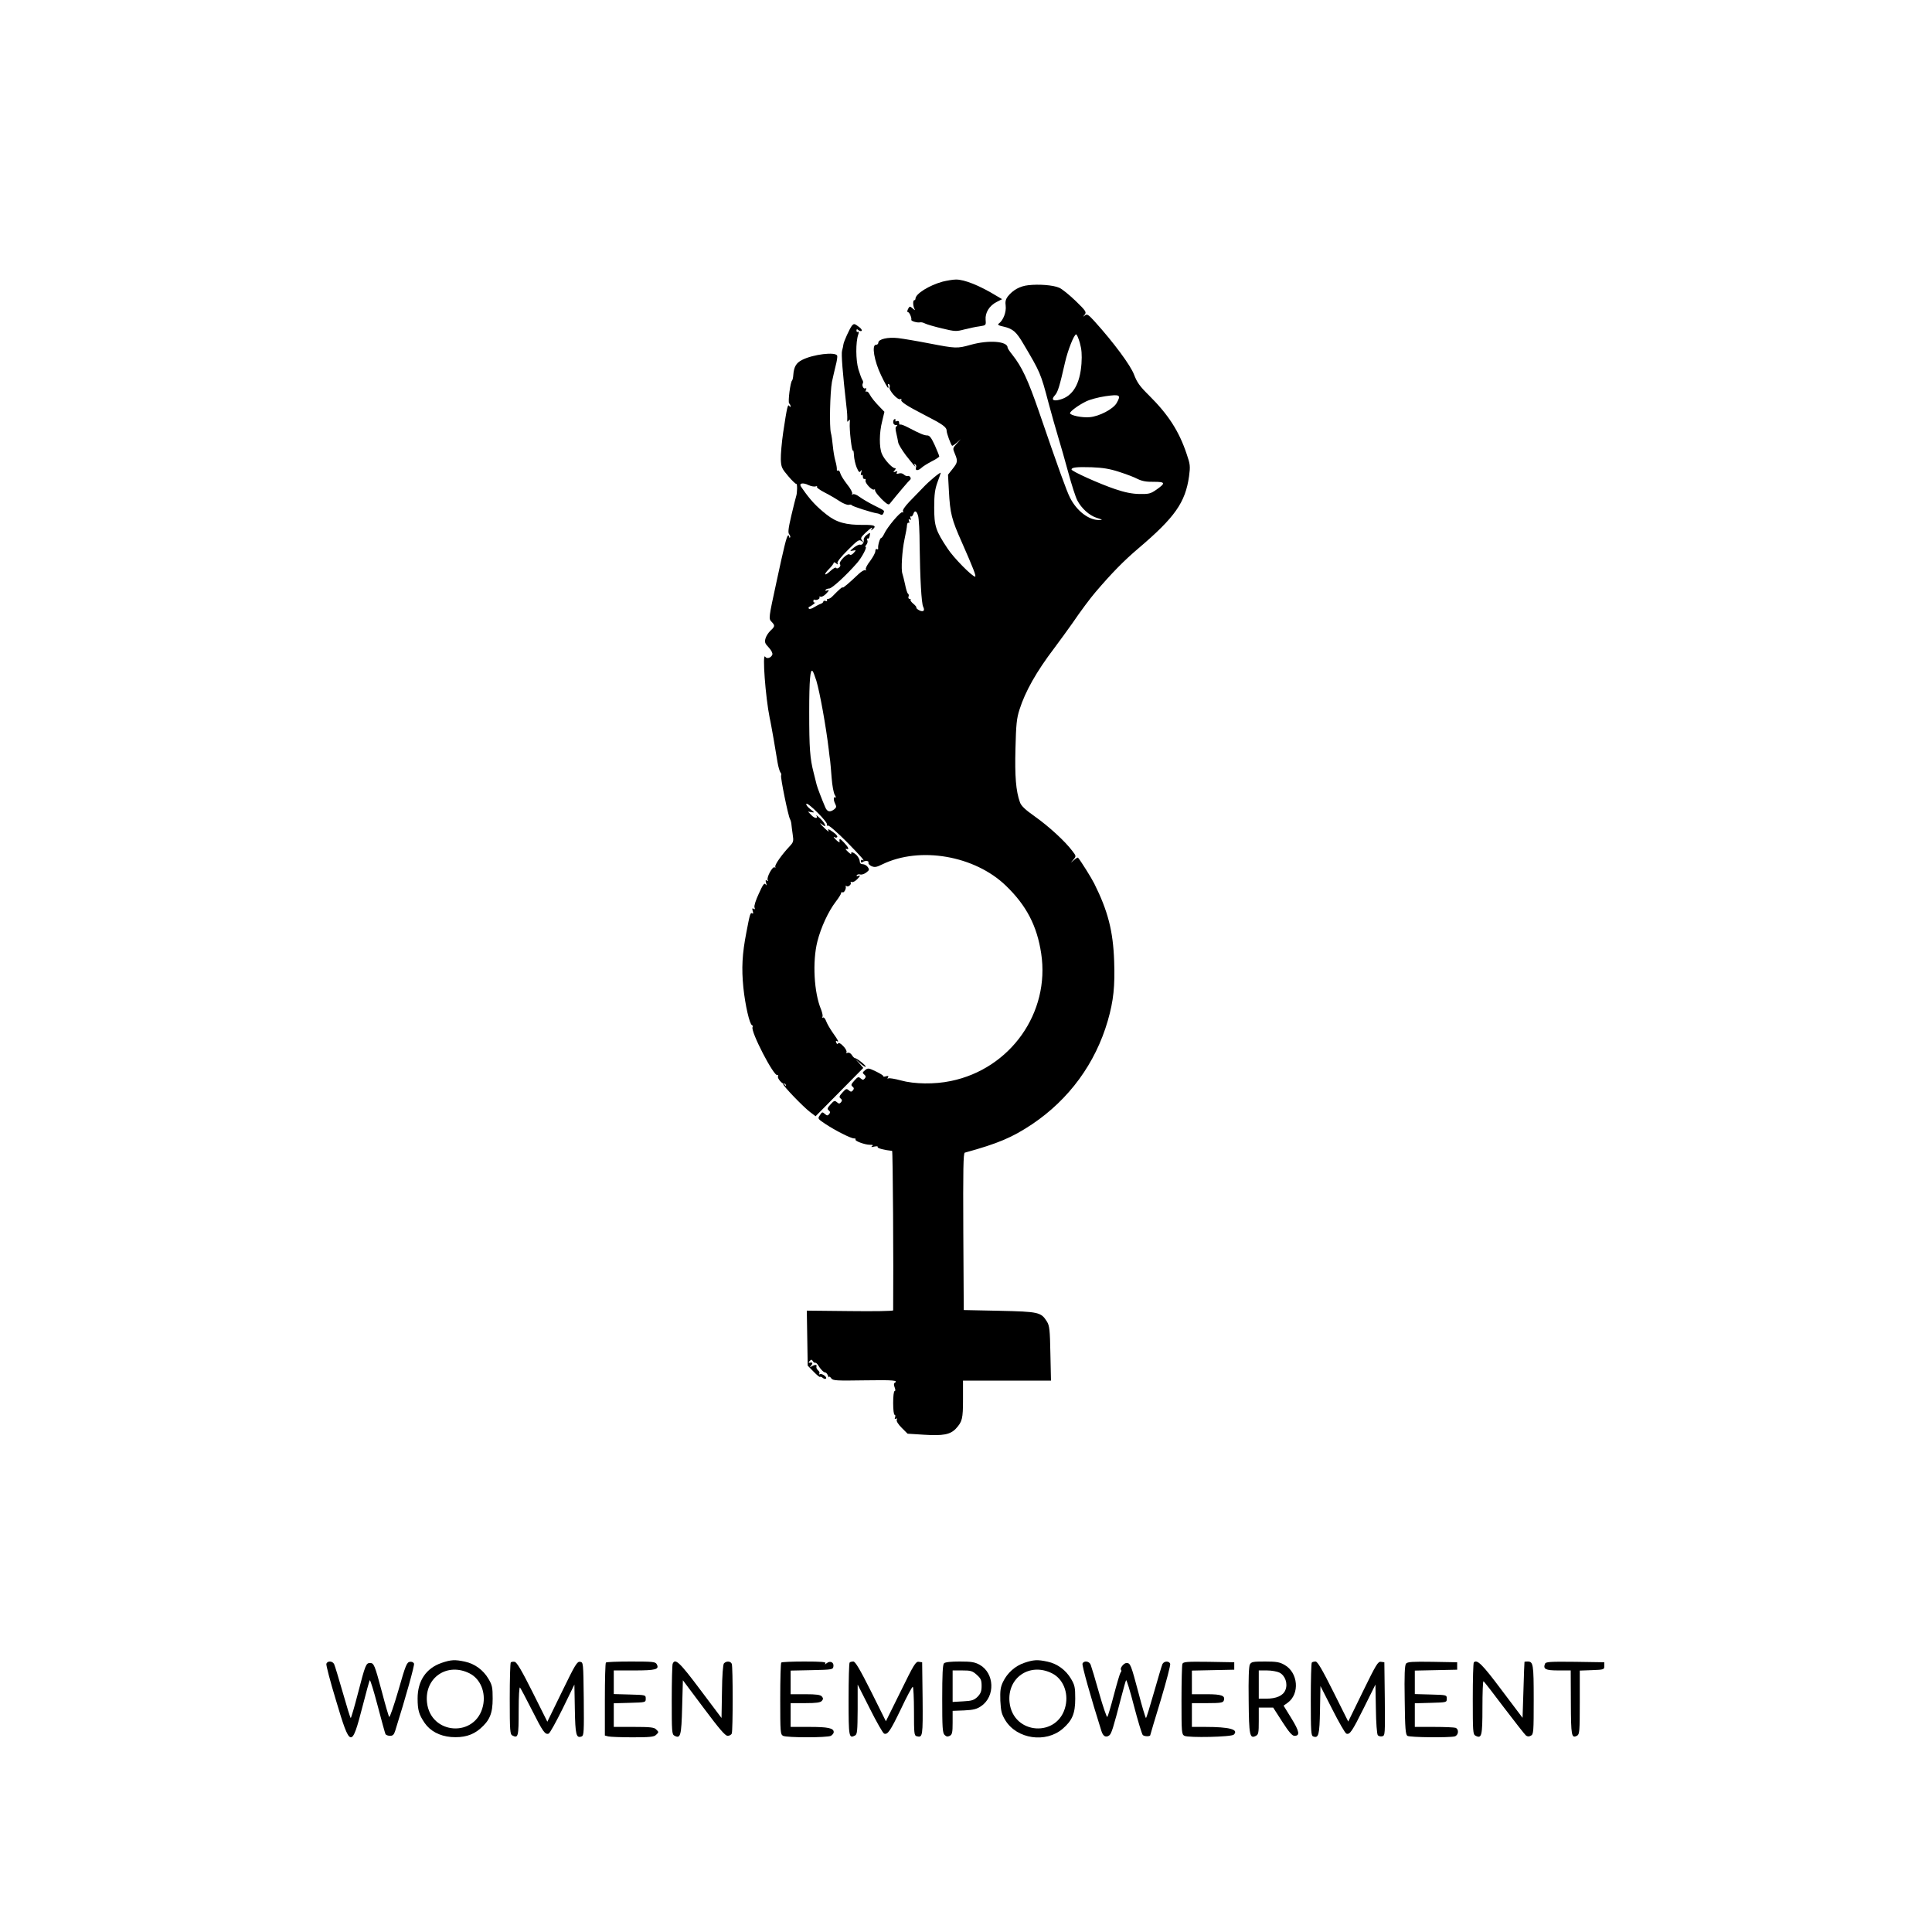 <?xml version="1.0" standalone="no"?>
<!DOCTYPE svg PUBLIC "-//W3C//DTD SVG 20010904//EN"
 "http://www.w3.org/TR/2001/REC-SVG-20010904/DTD/svg10.dtd">
<svg version="1.0" xmlns="http://www.w3.org/2000/svg"
 width="1300pt" height="1300pt" viewBox="0 0 1300 1300"
 preserveAspectRatio="xMidYMid meet">
<g transform="translate(0,1300) scale(0.1,-0.1)"
fill="#000000" stroke="none">
<path d="M6343 11105 c-91 -25 -183 -82 -183 -115 0 -6 -4 -10 -8 -10 -11 0
-9 -41 2 -60 6 -10 2 -8 -11 3 -21 18 -22 18 -33 -2 -6 -13 -7 -21 -1 -21 10
0 27 -39 23 -52 -2 -9 40 -21 59 -17 8 2 23 -2 34 -8 12 -6 63 -21 114 -33 87
-21 96 -21 149 -7 32 8 77 18 102 21 45 7 45 7 42 44 -4 48 25 95 74 120 l37
19 -34 20 c-116 71 -220 113 -277 112 -20 0 -60 -7 -89 -14z"/>
<path d="M6920 11081 c-57 -6 -104 -32 -139 -76 -14 -19 -18 -35 -14 -63 5
-41 -16 -97 -45 -118 -12 -9 -6 -14 36 -23 59 -15 81 -34 129 -116 112 -189
116 -197 168 -395 20 -74 49 -178 65 -230 16 -52 47 -161 69 -242 22 -81 49
-165 60 -185 28 -54 81 -102 132 -118 40 -12 41 -14 14 -14 -69 -1 -150 61
-195 150 -22 42 -79 200 -209 579 -75 217 -115 302 -180 384 -17 21 -31 42
-31 47 0 43 -126 53 -248 19 -92 -26 -101 -25 -278 9 -82 16 -177 32 -211 36
-69 8 -133 -7 -133 -31 0 -8 -7 -14 -16 -14 -30 0 -12 -109 35 -206 22 -46 43
-84 47 -84 3 0 3 7 0 16 -3 9 -2 12 5 9 6 -4 8 -13 5 -21 -7 -19 53 -87 71
-80 8 3 12 2 8 -3 -8 -13 33 -40 159 -105 121 -62 146 -80 146 -106 0 -16 27
-89 36 -99 2 -3 16 6 32 20 l27 24 -28 -31 c-27 -30 -27 -31 -12 -67 21 -50
19 -59 -15 -102 l-31 -39 6 -110 c8 -151 18 -190 87 -345 78 -177 99 -231 89
-231 -19 0 -144 126 -185 189 -80 120 -90 151 -90 276 0 88 5 122 22 170 12
32 22 61 22 63 0 9 -78 -55 -118 -98 -24 -25 -66 -68 -94 -97 -30 -32 -47 -57
-42 -64 4 -7 3 -9 -4 -6 -11 8 -103 -101 -123 -146 -7 -15 -16 -27 -20 -27 -8
0 -23 -50 -20 -69 1 -7 -2 -10 -8 -6 -7 3 -11 -2 -11 -14 0 -11 -16 -40 -35
-66 -20 -25 -33 -51 -29 -57 4 -6 3 -8 -4 -5 -5 4 -26 -8 -44 -25 -67 -64
-108 -98 -108 -91 0 7 -23 -13 -68 -59 -9 -10 -22 -18 -30 -18 -7 0 -10 -4 -7
-10 3 -6 -1 -7 -9 -4 -9 3 -16 2 -16 -4 0 -5 -8 -12 -17 -15 -10 -3 -30 -14
-45 -23 -15 -10 -31 -14 -35 -10 -4 5 -3 11 3 13 6 2 20 11 30 19 10 9 14 13
8 10 -6 -3 -11 1 -11 9 0 8 4 12 8 10 11 -8 40 6 33 16 -3 5 1 6 8 4 8 -3 25
7 38 21 20 21 21 26 7 21 -11 -4 -16 -3 -12 3 3 6 15 10 25 10 18 0 115 89
188 173 32 37 69 107 56 107 -4 0 -1 7 6 15 7 8 10 22 6 30 -3 9 -2 14 3 11 5
-3 11 5 13 18 5 24 4 24 -18 8 -13 -9 -23 -24 -22 -32 3 -21 -10 -40 -25 -35
-7 2 -25 -7 -42 -20 -28 -23 -29 -25 -6 -20 23 4 23 4 5 -16 -11 -12 -21 -16
-27 -10 -13 13 -77 -50 -65 -65 5 -7 3 -16 -6 -23 -9 -7 -17 -8 -20 -2 -3 5
-20 -4 -37 -20 -42 -39 -51 -28 -10 13 17 17 31 36 31 41 0 5 7 4 15 -3 13
-11 15 -10 10 1 -3 8 25 44 70 88 67 67 76 73 92 60 16 -13 17 -12 4 4 -12 15
-9 21 23 52 39 36 53 44 40 23 -5 -9 -3 -9 9 1 27 22 11 30 -61 29 -120 -1
-183 16 -252 71 -67 53 -107 96 -158 169 -20 27 -21 33 -8 38 8 3 29 -1 46
-10 17 -8 39 -12 48 -9 9 3 14 2 9 -2 -4 -5 19 -22 50 -38 32 -16 78 -43 102
-59 24 -16 52 -27 62 -25 10 3 19 1 21 -3 3 -7 134 -49 168 -54 9 -1 20 -5 27
-9 6 -4 14 0 17 9 8 20 14 15 -64 54 -36 18 -79 44 -97 57 -18 14 -37 21 -44
17 -8 -4 -9 -3 -5 4 4 6 -11 35 -34 63 -22 28 -43 62 -46 75 -3 13 -10 21 -16
18 -5 -3 -8 0 -7 7 1 8 -3 34 -10 58 -7 24 -14 69 -17 100 -3 31 -8 70 -13 88
-11 41 -6 272 7 343 6 30 18 79 25 109 8 30 13 61 10 68 -11 27 -162 9 -236
-29 -40 -20 -55 -47 -59 -101 -1 -18 -5 -34 -8 -37 -12 -10 -29 -145 -20 -154
6 -6 10 -15 10 -21 0 -5 -4 -4 -9 3 -10 16 -15 -5 -41 -177 -10 -68 -17 -150
-16 -182 2 -53 7 -62 50 -113 26 -31 51 -54 54 -52 8 5 7 -63 -1 -84 -3 -8
-17 -66 -32 -128 -21 -90 -24 -117 -14 -128 6 -8 9 -17 5 -21 -3 -3 -6 -1 -6
6 0 7 -4 10 -8 7 -9 -5 -27 -78 -77 -311 -53 -245 -54 -248 -33 -269 24 -25
23 -31 -7 -59 -14 -13 -29 -36 -34 -53 -7 -25 -4 -34 22 -61 18 -20 27 -38 24
-48 -9 -22 -37 -31 -48 -14 -21 32 2 -274 30 -411 6 -25 17 -90 27 -145 9 -55
21 -125 26 -155 5 -30 14 -60 19 -67 6 -6 8 -16 5 -21 -6 -10 48 -275 60 -294
4 -7 8 -21 9 -32 1 -12 5 -43 9 -71 7 -46 5 -52 -21 -80 -52 -55 -103 -127
-96 -138 3 -6 1 -7 -5 -3 -14 8 -56 -70 -46 -86 5 -7 3 -8 -6 -3 -9 6 -10 1
-5 -16 5 -18 4 -20 -4 -9 -8 11 -18 -3 -45 -63 -21 -45 -33 -83 -29 -93 5 -12
3 -15 -6 -9 -10 6 -11 2 -6 -15 5 -15 3 -20 -3 -16 -13 8 -16 -3 -40 -129 -28
-144 -33 -240 -20 -370 12 -117 42 -248 58 -253 5 -2 7 -8 4 -13 -16 -26 145
-337 167 -323 5 3 6 -1 4 -9 -6 -13 31 -55 43 -49 4 2 8 -2 10 -10 2 -9 0 -8
-7 2 -6 8 -11 10 -11 5 0 -13 134 -152 181 -188 l37 -28 161 163 160 162 -27
31 -27 30 32 -29 c18 -16 35 -27 38 -24 6 6 -59 58 -72 58 -4 0 -14 9 -21 21
-8 12 -19 18 -28 15 -9 -4 -12 -2 -8 5 3 6 -6 24 -22 40 -17 18 -30 25 -35 18
-4 -7 -8 -5 -12 6 -4 9 -3 13 3 10 18 -11 11 4 -25 54 -19 27 -40 63 -46 80
-6 17 -16 28 -22 24 -6 -3 -7 -1 -3 5 4 6 -1 28 -9 49 -48 114 -59 323 -25
458 24 95 74 203 124 268 20 26 36 52 36 58 0 5 4 8 9 5 10 -6 26 23 22 39 -2
6 1 7 5 3 9 -10 36 11 28 23 -3 5 1 6 8 4 8 -3 25 7 38 21 20 21 21 26 7 21
-11 -4 -16 -3 -12 4 4 5 14 8 23 5 10 -3 28 3 41 13 21 16 22 20 10 37 -8 11
-23 19 -34 19 -13 0 -20 7 -20 20 0 10 -9 28 -20 40 -22 21 -42 27 -37 10 2
-5 -6 -1 -17 9 -23 21 -26 27 -12 23 17 -4 10 12 -20 44 -27 29 -34 30 -29 4
1 -5 -8 -1 -19 9 -22 20 -28 32 -12 21 5 -3 12 -1 15 3 3 5 -8 19 -24 30 -33
25 -45 28 -34 10 4 -7 -7 0 -24 16 -32 30 -45 49 -18 27 31 -26 21 6 -12 39
-20 19 -33 29 -29 23 15 -23 -11 -22 -33 2 l-23 24 24 -4 c22 -4 21 -2 -9 21
-18 14 -30 30 -26 35 8 14 145 -123 139 -139 -3 -7 0 -10 6 -7 6 4 62 -45 125
-108 100 -102 133 -140 106 -123 -5 3 -9 -1 -9 -9 0 -9 4 -11 11 -6 16 12 45
10 40 -4 -3 -6 7 -17 20 -23 21 -9 33 -8 73 12 253 123 622 59 832 -144 138
-133 209 -270 237 -455 61 -399 -207 -777 -608 -859 -109 -23 -246 -21 -336 4
-40 11 -78 17 -84 14 -7 -5 -8 -2 -3 6 6 10 3 12 -13 8 -12 -4 -20 -3 -18 0 2
4 -20 18 -49 32 -50 24 -55 25 -74 9 -18 -15 -19 -18 -6 -29 12 -10 13 -16 4
-27 -10 -11 -14 -11 -28 1 -14 12 -19 11 -42 -15 -22 -24 -24 -31 -13 -40 11
-9 12 -15 3 -26 -10 -11 -14 -11 -28 1 -14 12 -19 11 -42 -15 -22 -24 -24 -31
-13 -40 11 -9 12 -15 3 -26 -10 -11 -14 -11 -28 1 -14 12 -19 11 -42 -15 -22
-24 -24 -31 -13 -40 11 -9 12 -15 3 -26 -10 -11 -14 -11 -29 2 -16 14 -19 14
-33 -9 -16 -23 -15 -24 37 -59 68 -45 171 -97 192 -97 10 0 14 -3 11 -7 -10
-9 62 -36 96 -36 21 0 25 -2 15 -9 -9 -7 -4 -8 15 -3 17 3 26 2 23 -3 -5 -8
46 -21 97 -26 5 -1 10 -772 7 -1073 0 -5 -131 -7 -291 -5 l-290 3 3 -185 3
-185 39 -40 c22 -23 42 -39 44 -36 3 3 11 0 19 -7 7 -6 17 -8 21 -4 10 10 -28
37 -41 29 -6 -3 -7 -1 -4 4 4 6 0 16 -9 23 -8 7 -13 19 -10 26 5 13 -11 13
-34 -1 -13 -8 -13 -7 -1 8 13 16 8 22 -14 17 -5 -1 -4 4 3 12 11 11 14 11 21
0 5 -8 12 -13 17 -12 4 2 13 -6 19 -16 15 -26 37 -49 48 -49 6 0 13 -9 18 -20
4 -11 8 -16 8 -11 1 6 7 2 14 -8 12 -16 32 -17 225 -14 195 3 229 0 202 -17
-6 -4 -6 -15 0 -30 6 -16 6 -25 0 -25 -6 0 -10 -35 -10 -80 0 -45 4 -80 10
-80 5 0 6 -7 3 -17 -4 -11 -3 -14 5 -9 8 4 10 2 6 -8 -3 -9 10 -30 34 -54 l39
-39 111 -7 c128 -8 176 1 214 41 43 47 48 66 48 197 l0 126 296 0 296 0 -4
182 c-3 160 -6 187 -23 215 -40 64 -55 67 -320 73 l-240 5 -3 528 c-2 417 0
528 10 531 225 62 319 102 454 192 248 167 425 409 508 695 39 135 49 233 43
403 -7 201 -42 337 -134 521 -20 40 -91 153 -109 174 -2 2 -14 -4 -26 -15
l-23 -19 19 22 c18 22 18 23 -9 58 -48 64 -157 164 -250 230 -67 47 -94 73
-102 97 -27 76 -35 173 -30 362 4 161 8 202 27 261 39 123 114 256 235 415 39
52 93 127 120 165 57 84 121 169 155 209 110 129 191 212 290 296 246 209 316
309 341 485 9 68 8 80 -16 150 -51 153 -123 265 -254 395 -62 61 -80 87 -100
139 -23 62 -136 215 -266 359 -41 45 -50 51 -64 40 -14 -12 -15 -11 -2 5 13
17 8 25 -62 93 -43 41 -92 81 -110 88 -41 18 -137 25 -207 17z m346 -388 c12
-43 15 -78 11 -140 -10 -137 -58 -219 -145 -242 -46 -13 -61 0 -34 29 20 21
32 62 68 220 18 81 61 190 75 190 5 0 16 -26 25 -57z m247 -406 c-24 -40 -115
-88 -180 -94 -51 -5 -133 12 -133 27 0 12 55 53 108 79 24 12 82 28 130 35 99
14 107 9 75 -47z m17 -462 c47 -15 103 -36 125 -48 29 -14 58 -20 108 -19 79
0 82 -8 18 -53 -39 -27 -50 -30 -114 -29 -51 1 -99 11 -164 33 -104 35 -293
120 -293 132 0 14 34 18 135 15 75 -3 121 -10 185 -31z m-1352 -297 c5 -18 10
-107 10 -198 3 -219 12 -391 24 -413 13 -26 1 -37 -26 -24 -13 7 -22 15 -20
19 2 3 -7 15 -21 26 -13 11 -21 22 -18 26 3 3 1 6 -6 6 -7 0 -11 7 -8 15 4 8
2 17 -3 20 -5 3 -14 31 -20 63 -7 31 -15 64 -18 72 -10 27 -2 155 14 230 9 41
17 85 17 97 1 11 6 19 11 15 5 -3 6 2 3 12 -5 11 -3 15 5 10 8 -5 9 -2 5 10
-4 9 -3 14 2 11 5 -3 12 4 16 15 9 29 23 24 33 -12z m-685 -1108 c24 -81 65
-309 83 -460 3 -30 8 -66 10 -80 2 -14 6 -65 10 -115 4 -52 13 -100 21 -114 8
-13 10 -20 4 -17 -14 9 -14 -19 0 -45 8 -17 7 -23 -8 -35 -28 -21 -47 -17 -60
14 -22 51 -55 137 -58 152 -2 8 -11 44 -20 80 -25 97 -30 163 -30 410 0 213 7
294 23 274 5 -5 15 -34 25 -64z"/>
<path d="M5732 10808 c-15 -19 -55 -107 -57 -126 -1 -9 -5 -28 -9 -42 -6 -22
3 -142 30 -380 4 -30 6 -66 5 -80 -1 -20 1 -22 9 -10 8 11 10 8 8 -15 -4 -44
14 -198 21 -187 3 6 6 -9 7 -31 1 -23 9 -60 18 -82 14 -32 19 -37 27 -25 8 11
9 9 4 -9 -5 -14 -3 -21 3 -17 5 3 9 -2 8 -12 0 -9 4 -16 11 -15 7 2 10 -3 7
-10 -6 -16 44 -69 57 -61 5 3 8 1 7 -4 -3 -10 35 -55 70 -84 17 -14 24 -15 31
-5 52 65 127 153 134 158 13 9 -2 31 -16 26 -7 -2 -18 3 -25 10 -8 8 -23 11
-34 7 -15 -4 -18 -3 -13 7 6 9 3 11 -10 5 -15 -5 -16 -4 -5 9 9 11 9 15 1 15
-18 0 -72 59 -87 96 -19 44 -18 143 2 220 l15 63 -28 29 c-36 37 -59 65 -73
91 -6 12 -15 19 -20 16 -6 -4 -7 1 -3 11 4 11 2 15 -4 11 -12 -8 -26 20 -17
34 3 6 2 15 -3 22 -5 7 -17 39 -27 72 -18 62 -19 182 -1 234 5 15 5 22 -2 18
-5 -3 -10 0 -10 8 0 11 4 12 14 3 7 -6 17 -8 21 -4 4 4 -4 16 -18 26 -30 23
-34 24 -48 8z"/>
<path d="M6010 10160 c0 -12 7 -20 18 -20 11 0 13 -3 5 -8 -9 -5 -9 -18 -2
-47 5 -22 11 -50 13 -63 2 -12 25 -50 51 -85 53 -67 73 -91 60 -68 -5 9 -4 12
3 7 6 -4 9 -13 6 -20 -9 -23 12 -26 35 -5 11 11 44 31 71 45 28 14 50 29 50
33 0 5 -14 38 -30 75 -23 50 -35 66 -50 66 -21 0 -48 11 -130 54 -25 13 -48
22 -52 19 -5 -2 -8 3 -8 12 0 11 -5 15 -16 11 -8 -3 -12 -2 -9 4 3 6 1 10 -4
10 -6 0 -11 -9 -11 -20z"/>
<path d="M2972 1811 c-105 -36 -162 -121 -162 -239 0 -79 9 -109 47 -165 38
-55 100 -88 178 -95 83 -6 143 11 195 55 65 56 85 103 85 203 0 75 -3 91 -28
133 -35 60 -93 102 -158 116 -68 15 -95 13 -157 -8z m188 -71 c73 -37 110
-128 90 -218 -48 -216 -354 -197 -377 24 -17 166 137 270 287 194z"/>
<path d="M6892 1811 c-62 -21 -114 -68 -143 -128 -17 -36 -20 -58 -18 -127 4
-71 8 -89 34 -132 78 -126 271 -154 385 -57 65 56 85 103 85 203 0 75 -3 91
-28 133 -35 60 -93 102 -158 116 -68 15 -95 13 -157 -8z m188 -71 c73 -37 110
-128 90 -218 -48 -216 -354 -197 -377 24 -17 166 137 270 287 194z"/>
<path d="M2196 1805 c-3 -8 26 -119 65 -247 96 -323 105 -325 179 -38 23 91
45 169 48 174 3 6 27 -72 53 -171 26 -100 50 -186 53 -192 4 -6 18 -11 31 -11
18 0 26 8 34 33 73 232 131 442 127 453 -4 9 -15 14 -28 12 -21 -3 -29 -23
-77 -191 -30 -103 -58 -184 -62 -180 -4 4 -26 80 -49 168 -49 183 -54 195 -80
195 -27 0 -32 -12 -81 -202 -24 -93 -46 -168 -49 -168 -3 0 -27 78 -54 173
-27 94 -53 180 -58 190 -11 21 -44 23 -52 2z"/>
<path d="M3437 1814 c-4 -4 -7 -114 -7 -245 0 -217 2 -239 18 -247 39 -20 42
-7 42 166 0 103 4 162 9 157 5 -6 41 -74 80 -151 74 -147 89 -168 113 -159 8
3 50 79 94 168 l79 162 3 -166 c3 -173 9 -197 46 -183 15 6 16 32 14 253 -3
246 -3 246 -25 249 -20 3 -33 -19 -121 -200 l-99 -203 -100 200 c-73 146 -106
201 -120 203 -10 2 -22 0 -26 -4z"/>
<path d="M4077 1813 c-4 -3 -7 -115 -7 -249 l0 -242 23 -6 c12 -3 86 -6 164
-6 115 0 144 3 157 16 20 19 20 19 0 38 -12 13 -41 16 -150 16 l-134 0 0 80 0
79 108 3 c107 3 107 3 107 28 0 25 0 25 -107 28 l-108 3 0 79 0 80 138 0 c146
0 170 7 151 42 -9 16 -24 18 -173 18 -89 0 -166 -3 -169 -7z"/>
<path d="M4526 1804 c-3 -9 -6 -119 -6 -244 0 -211 1 -230 18 -239 41 -22 47
-2 52 191 l5 182 140 -187 c106 -142 145 -187 161 -187 12 0 25 7 28 16 8 20
8 448 0 468 -7 19 -37 21 -53 3 -6 -8 -12 -81 -13 -190 l-3 -177 -143 190
c-140 187 -170 215 -186 174z"/>
<path d="M5257 1813 c-4 -3 -7 -113 -7 -244 0 -225 1 -239 19 -249 26 -13 296
-13 322 0 10 6 19 17 19 25 0 27 -39 35 -164 35 l-126 0 0 80 0 80 99 0 c75 0
101 4 111 15 10 12 10 18 0 30 -10 11 -36 15 -111 15 l-99 0 0 80 0 79 143 3
c139 3 142 4 145 26 4 27 -22 39 -45 21 -12 -10 -15 -10 -9 -1 6 9 -25 12
-142 12 -82 0 -152 -3 -155 -7z"/>
<path d="M5717 1813 c-4 -3 -7 -115 -7 -249 0 -253 2 -263 43 -242 15 8 17 27
18 176 l0 167 82 -162 c45 -90 88 -165 96 -168 24 -9 41 16 114 167 38 81 74
148 79 148 4 0 8 -74 8 -164 0 -152 1 -164 19 -169 40 -10 41 0 39 254 l-3
244 -23 3 c-20 3 -33 -18 -121 -198 l-100 -202 -100 201 c-76 151 -106 201
-119 201 -10 0 -22 -3 -25 -7z"/>
<path d="M6352 1808 c-9 -9 -12 -76 -12 -239 0 -193 2 -230 16 -243 12 -12 20
-13 35 -6 16 9 19 22 19 89 l0 79 78 3 c63 3 85 9 114 29 96 65 90 222 -10
278 -33 18 -55 22 -134 22 -60 0 -98 -4 -106 -12z m220 -77 c28 -25 33 -36 33
-75 0 -36 -6 -51 -27 -73 -24 -23 -38 -28 -98 -31 l-70 -4 0 106 0 106 65 0
c57 0 68 -3 97 -29z"/>
<path d="M7284 1806 c-5 -12 56 -228 127 -453 11 -36 30 -47 53 -30 15 12 26
46 82 262 14 54 28 104 31 109 4 5 27 -72 53 -172 26 -100 53 -188 59 -196 9
-11 51 -12 51 -1 0 2 31 107 70 234 38 127 67 237 64 246 -8 20 -41 19 -52 -2
-5 -10 -30 -96 -57 -190 -27 -95 -51 -173 -54 -173 -3 0 -26 75 -50 168 -51
192 -55 202 -81 202 -19 0 -47 -37 -36 -47 3 -4 2 -11 -4 -17 -5 -7 -25 -75
-45 -151 -20 -77 -40 -143 -44 -148 -4 -4 -29 68 -55 160 -26 93 -52 178 -57
191 -9 25 -46 30 -55 8z"/>
<path d="M7956 1804 c-3 -8 -6 -119 -6 -244 0 -219 1 -230 20 -240 27 -14 316
-8 332 8 35 35 -29 52 -194 52 l-88 0 0 80 0 80 104 0 c87 0 105 3 110 16 13
34 -12 44 -115 44 l-99 0 0 80 0 79 143 3 142 3 0 25 0 25 -171 3 c-150 2
-172 0 -178 -14z"/>
<path d="M8410 1800 c-7 -13 -10 -98 -8 -241 2 -237 7 -261 49 -239 17 9 19
22 19 100 l0 90 48 0 49 0 61 -95 c45 -70 67 -95 82 -95 39 0 34 29 -20 117
l-53 86 28 20 c82 60 70 202 -21 254 -33 19 -54 23 -131 23 -82 0 -93 -2 -103
-20z m200 -55 c38 -20 57 -74 39 -117 -15 -38 -61 -58 -129 -58 l-50 0 0 95 0
95 55 0 c31 0 69 -7 85 -15z"/>
<path d="M8827 1813 c-4 -3 -7 -115 -7 -249 0 -214 2 -243 16 -248 37 -14 43
10 46 178 l3 161 80 -157 c44 -87 86 -160 94 -163 23 -9 38 12 118 173 l78
157 3 -164 c1 -92 7 -170 13 -177 5 -6 19 -10 30 -7 19 5 19 13 17 252 l-3
246 -23 3 c-20 3 -32 -17 -121 -199 l-99 -203 -101 202 c-76 152 -106 202
-119 202 -10 0 -22 -3 -25 -7z"/>
<path d="M9461 1806 c-9 -11 -12 -75 -9 -246 2 -192 6 -232 18 -240 16 -11
281 -13 318 -4 26 7 31 48 6 58 -9 3 -74 6 -145 6 l-129 0 0 80 0 79 108 3
c107 3 107 3 107 28 0 25 0 25 -107 28 l-108 3 0 79 0 79 143 3 142 3 0 25 0
25 -166 3 c-136 2 -168 0 -178 -12z"/>
<path d="M9917 1814 c-4 -4 -7 -114 -7 -245 0 -219 1 -239 18 -248 42 -22 47
-3 47 189 0 99 3 179 7 177 4 -1 66 -81 138 -177 73 -96 139 -180 147 -187 11
-9 21 -9 34 -2 18 9 19 26 19 242 0 241 -3 257 -42 257 -10 0 -19 -1 -20 -2
-1 -2 -4 -87 -7 -190 l-6 -187 -141 187 c-131 175 -165 208 -187 186z"/>
<path d="M10396 1805 c-14 -36 3 -45 89 -45 l84 0 1 -217 c1 -225 4 -242 42
-222 16 9 18 28 18 224 l0 214 83 3 c80 3 82 4 82 28 l0 25 -196 3 c-169 2
-198 0 -203 -13z"/>
</g>
</svg>
